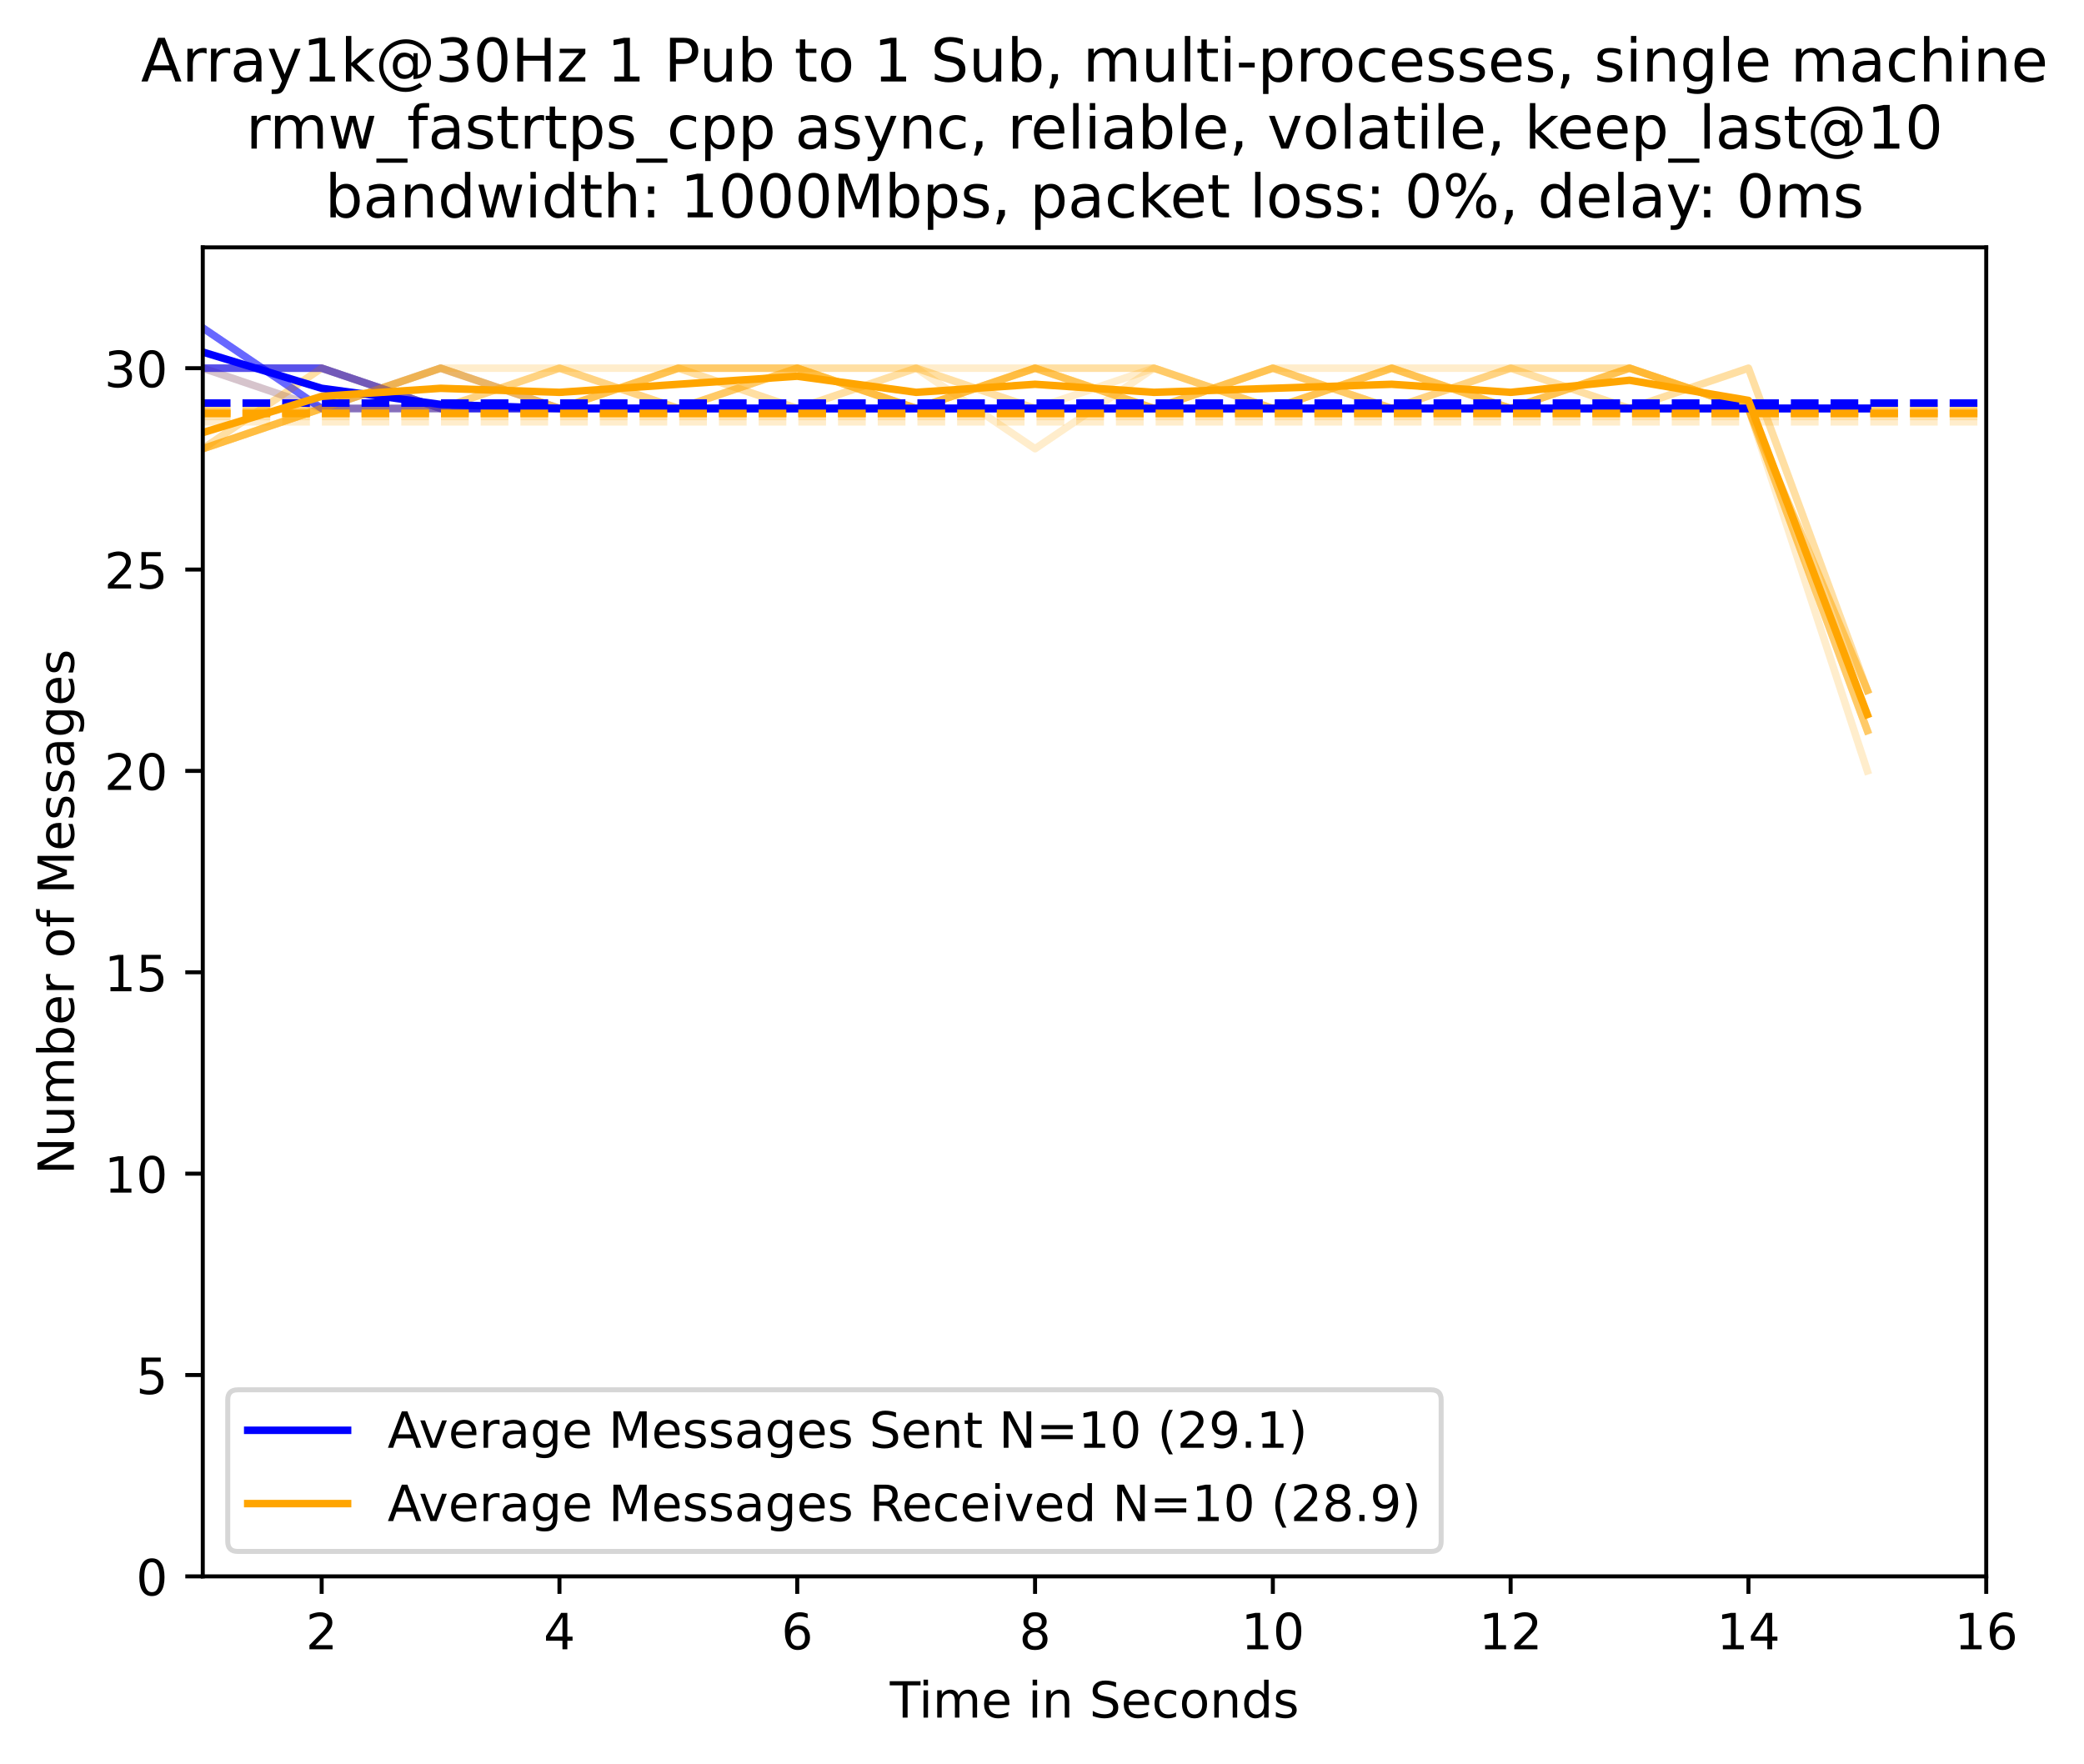 <?xml version="1.0" encoding="utf-8" standalone="no"?>
<!DOCTYPE svg PUBLIC "-//W3C//DTD SVG 1.1//EN"
  "http://www.w3.org/Graphics/SVG/1.1/DTD/svg11.dtd">
<!-- Created with matplotlib (https://matplotlib.org/) -->
<svg height="353.195pt" version="1.1" viewBox="0 0 417.3 353.195" width="417.3pt" xmlns="http://www.w3.org/2000/svg" xmlns:xlink="http://www.w3.org/1999/xlink">
 <defs>
  <style type="text/css">*{stroke-linecap:butt;stroke-linejoin:round;}</style>
 </defs>
 <g id="figure_1">
  <g id="patch_1">
   <path d="M 0 353.195 
L 417.3 353.195 
L 417.3 0 
L 0 0 
z
" style="fill:#ffffff;"/>
  </g>
  <g id="axes_1">
   <g id="patch_2">
    <path d="M 40.603 315.639 
L 397.723 315.639 
L 397.723 49.527 
L 40.603 49.527 
z
" style="fill:#ffffff;"/>
   </g>
   <g id="matplotlib.axis_1">
    <g id="xtick_1">
     <g id="line2d_1">
      <defs>
       <path d="M 0 0 
L 0 3.5 
" id="ma4097787bf" style="stroke:#000000;stroke-width:0.8;"/>
      </defs>
      <g>
       <use style="stroke:#000000;stroke-width:0.8;" x="64.411" xlink:href="#ma4097787bf" y="315.639"/>
      </g>
     </g>
     <g id="text_1">
      <!-- 2 -->
      <g transform="translate(61.23 330.237)scale(0.1 -0.1)">
       <defs>
        <path d="M 19.188 8.297 
L 53.609 8.297 
L 53.609 0 
L 7.328 0 
L 7.328 8.297 
Q 12.938 14.109 22.625 23.891 
Q 32.328 33.688 34.812 36.531 
Q 39.547 41.844 41.422 45.531 
Q 43.312 49.219 43.312 52.781 
Q 43.312 58.594 39.234 62.25 
Q 35.156 65.922 28.609 65.922 
Q 23.969 65.922 18.812 64.312 
Q 13.672 62.703 7.812 59.422 
L 7.812 69.391 
Q 13.766 71.781 18.938 73 
Q 24.125 74.219 28.422 74.219 
Q 39.75 74.219 46.484 68.547 
Q 53.219 62.891 53.219 53.422 
Q 53.219 48.922 51.531 44.891 
Q 49.859 40.875 45.406 35.406 
Q 44.188 33.984 37.641 27.219 
Q 31.109 20.453 19.188 8.297 
z
" id="DejaVuSans-50"/>
       </defs>
       <use xlink:href="#DejaVuSans-50"/>
      </g>
     </g>
    </g>
    <g id="xtick_2">
     <g id="line2d_2">
      <g>
       <use style="stroke:#000000;stroke-width:0.8;" x="112.027" xlink:href="#ma4097787bf" y="315.639"/>
      </g>
     </g>
     <g id="text_2">
      <!-- 4 -->
      <g transform="translate(108.846 330.237)scale(0.1 -0.1)">
       <defs>
        <path d="M 37.797 64.312 
L 12.891 25.391 
L 37.797 25.391 
z
M 35.203 72.906 
L 47.609 72.906 
L 47.609 25.391 
L 58.016 25.391 
L 58.016 17.188 
L 47.609 17.188 
L 47.609 0 
L 37.797 0 
L 37.797 17.188 
L 4.891 17.188 
L 4.891 26.703 
z
" id="DejaVuSans-52"/>
       </defs>
       <use xlink:href="#DejaVuSans-52"/>
      </g>
     </g>
    </g>
    <g id="xtick_3">
     <g id="line2d_3">
      <g>
       <use style="stroke:#000000;stroke-width:0.8;" x="159.643" xlink:href="#ma4097787bf" y="315.639"/>
      </g>
     </g>
     <g id="text_3">
      <!-- 6 -->
      <g transform="translate(156.462 330.237)scale(0.1 -0.1)">
       <defs>
        <path d="M 33.016 40.375 
Q 26.375 40.375 22.484 35.828 
Q 18.609 31.297 18.609 23.391 
Q 18.609 15.531 22.484 10.953 
Q 26.375 6.391 33.016 6.391 
Q 39.656 6.391 43.531 10.953 
Q 47.406 15.531 47.406 23.391 
Q 47.406 31.297 43.531 35.828 
Q 39.656 40.375 33.016 40.375 
z
M 52.594 71.297 
L 52.594 62.312 
Q 48.875 64.062 45.094 64.984 
Q 41.312 65.922 37.594 65.922 
Q 27.828 65.922 22.672 59.328 
Q 17.531 52.734 16.797 39.406 
Q 19.672 43.656 24.016 45.922 
Q 28.375 48.188 33.594 48.188 
Q 44.578 48.188 50.953 41.516 
Q 57.328 34.859 57.328 23.391 
Q 57.328 12.156 50.688 5.359 
Q 44.047 -1.422 33.016 -1.422 
Q 20.359 -1.422 13.672 8.266 
Q 6.984 17.969 6.984 36.375 
Q 6.984 53.656 15.188 63.938 
Q 23.391 74.219 37.203 74.219 
Q 40.922 74.219 44.703 73.484 
Q 48.484 72.75 52.594 71.297 
z
" id="DejaVuSans-54"/>
       </defs>
       <use xlink:href="#DejaVuSans-54"/>
      </g>
     </g>
    </g>
    <g id="xtick_4">
     <g id="line2d_4">
      <g>
       <use style="stroke:#000000;stroke-width:0.8;" x="207.259" xlink:href="#ma4097787bf" y="315.639"/>
      </g>
     </g>
     <g id="text_4">
      <!-- 8 -->
      <g transform="translate(204.078 330.237)scale(0.1 -0.1)">
       <defs>
        <path d="M 31.781 34.625 
Q 24.75 34.625 20.719 30.859 
Q 16.703 27.094 16.703 20.516 
Q 16.703 13.922 20.719 10.156 
Q 24.75 6.391 31.781 6.391 
Q 38.812 6.391 42.859 10.172 
Q 46.922 13.969 46.922 20.516 
Q 46.922 27.094 42.891 30.859 
Q 38.875 34.625 31.781 34.625 
z
M 21.922 38.812 
Q 15.578 40.375 12.031 44.719 
Q 8.5 49.078 8.5 55.328 
Q 8.5 64.062 14.719 69.141 
Q 20.953 74.219 31.781 74.219 
Q 42.672 74.219 48.875 69.141 
Q 55.078 64.062 55.078 55.328 
Q 55.078 49.078 51.531 44.719 
Q 48 40.375 41.703 38.812 
Q 48.828 37.156 52.797 32.312 
Q 56.781 27.484 56.781 20.516 
Q 56.781 9.906 50.312 4.234 
Q 43.844 -1.422 31.781 -1.422 
Q 19.734 -1.422 13.25 4.234 
Q 6.781 9.906 6.781 20.516 
Q 6.781 27.484 10.781 32.312 
Q 14.797 37.156 21.922 38.812 
z
M 18.312 54.391 
Q 18.312 48.734 21.844 45.562 
Q 25.391 42.391 31.781 42.391 
Q 38.141 42.391 41.719 45.562 
Q 45.312 48.734 45.312 54.391 
Q 45.312 60.062 41.719 63.234 
Q 38.141 66.406 31.781 66.406 
Q 25.391 66.406 21.844 63.234 
Q 18.312 60.062 18.312 54.391 
z
" id="DejaVuSans-56"/>
       </defs>
       <use xlink:href="#DejaVuSans-56"/>
      </g>
     </g>
    </g>
    <g id="xtick_5">
     <g id="line2d_5">
      <g>
       <use style="stroke:#000000;stroke-width:0.8;" x="254.875" xlink:href="#ma4097787bf" y="315.639"/>
      </g>
     </g>
     <g id="text_5">
      <!-- 10 -->
      <g transform="translate(248.513 330.237)scale(0.1 -0.1)">
       <defs>
        <path d="M 12.406 8.297 
L 28.516 8.297 
L 28.516 63.922 
L 10.984 60.406 
L 10.984 69.391 
L 28.422 72.906 
L 38.281 72.906 
L 38.281 8.297 
L 54.391 8.297 
L 54.391 0 
L 12.406 0 
z
" id="DejaVuSans-49"/>
        <path d="M 31.781 66.406 
Q 24.172 66.406 20.328 58.906 
Q 16.5 51.422 16.5 36.375 
Q 16.5 21.391 20.328 13.891 
Q 24.172 6.391 31.781 6.391 
Q 39.453 6.391 43.281 13.891 
Q 47.125 21.391 47.125 36.375 
Q 47.125 51.422 43.281 58.906 
Q 39.453 66.406 31.781 66.406 
z
M 31.781 74.219 
Q 44.047 74.219 50.516 64.516 
Q 56.984 54.828 56.984 36.375 
Q 56.984 17.969 50.516 8.266 
Q 44.047 -1.422 31.781 -1.422 
Q 19.531 -1.422 13.062 8.266 
Q 6.594 17.969 6.594 36.375 
Q 6.594 54.828 13.062 64.516 
Q 19.531 74.219 31.781 74.219 
z
" id="DejaVuSans-48"/>
       </defs>
       <use xlink:href="#DejaVuSans-49"/>
       <use x="63.623" xlink:href="#DejaVuSans-48"/>
      </g>
     </g>
    </g>
    <g id="xtick_6">
     <g id="line2d_6">
      <g>
       <use style="stroke:#000000;stroke-width:0.8;" x="302.491" xlink:href="#ma4097787bf" y="315.639"/>
      </g>
     </g>
     <g id="text_6">
      <!-- 12 -->
      <g transform="translate(296.129 330.237)scale(0.1 -0.1)">
       <use xlink:href="#DejaVuSans-49"/>
       <use x="63.623" xlink:href="#DejaVuSans-50"/>
      </g>
     </g>
    </g>
    <g id="xtick_7">
     <g id="line2d_7">
      <g>
       <use style="stroke:#000000;stroke-width:0.8;" x="350.107" xlink:href="#ma4097787bf" y="315.639"/>
      </g>
     </g>
     <g id="text_7">
      <!-- 14 -->
      <g transform="translate(343.745 330.237)scale(0.1 -0.1)">
       <use xlink:href="#DejaVuSans-49"/>
       <use x="63.623" xlink:href="#DejaVuSans-52"/>
      </g>
     </g>
    </g>
    <g id="xtick_8">
     <g id="line2d_8">
      <g>
       <use style="stroke:#000000;stroke-width:0.8;" x="397.723" xlink:href="#ma4097787bf" y="315.639"/>
      </g>
     </g>
     <g id="text_8">
      <!-- 16 -->
      <g transform="translate(391.361 330.237)scale(0.1 -0.1)">
       <use xlink:href="#DejaVuSans-49"/>
       <use x="63.623" xlink:href="#DejaVuSans-54"/>
      </g>
     </g>
    </g>
    <g id="text_9">
     <!-- Time in Seconds -->
     <g transform="translate(178.187 343.915)scale(0.1 -0.1)">
      <defs>
       <path d="M -0.297 72.906 
L 61.375 72.906 
L 61.375 64.594 
L 35.5 64.594 
L 35.5 0 
L 25.594 0 
L 25.594 64.594 
L -0.297 64.594 
z
" id="DejaVuSans-84"/>
       <path d="M 9.422 54.688 
L 18.406 54.688 
L 18.406 0 
L 9.422 0 
z
M 9.422 75.984 
L 18.406 75.984 
L 18.406 64.594 
L 9.422 64.594 
z
" id="DejaVuSans-105"/>
       <path d="M 52 44.188 
Q 55.375 50.25 60.062 53.125 
Q 64.75 56 71.094 56 
Q 79.641 56 84.281 50.016 
Q 88.922 44.047 88.922 33.016 
L 88.922 0 
L 79.891 0 
L 79.891 32.719 
Q 79.891 40.578 77.094 44.375 
Q 74.312 48.188 68.609 48.188 
Q 61.625 48.188 57.562 43.547 
Q 53.516 38.922 53.516 30.906 
L 53.516 0 
L 44.484 0 
L 44.484 32.719 
Q 44.484 40.625 41.703 44.406 
Q 38.922 48.188 33.109 48.188 
Q 26.219 48.188 22.156 43.531 
Q 18.109 38.875 18.109 30.906 
L 18.109 0 
L 9.078 0 
L 9.078 54.688 
L 18.109 54.688 
L 18.109 46.188 
Q 21.188 51.219 25.484 53.609 
Q 29.781 56 35.688 56 
Q 41.656 56 45.828 52.969 
Q 50 49.953 52 44.188 
z
" id="DejaVuSans-109"/>
       <path d="M 56.203 29.594 
L 56.203 25.203 
L 14.891 25.203 
Q 15.484 15.922 20.484 11.062 
Q 25.484 6.203 34.422 6.203 
Q 39.594 6.203 44.453 7.469 
Q 49.312 8.734 54.109 11.281 
L 54.109 2.781 
Q 49.266 0.734 44.188 -0.344 
Q 39.109 -1.422 33.891 -1.422 
Q 20.797 -1.422 13.156 6.188 
Q 5.516 13.812 5.516 26.812 
Q 5.516 40.234 12.766 48.109 
Q 20.016 56 32.328 56 
Q 43.359 56 49.781 48.891 
Q 56.203 41.797 56.203 29.594 
z
M 47.219 32.234 
Q 47.125 39.594 43.094 43.984 
Q 39.062 48.391 32.422 48.391 
Q 24.906 48.391 20.391 44.141 
Q 15.875 39.891 15.188 32.172 
z
" id="DejaVuSans-101"/>
       <path id="DejaVuSans-32"/>
       <path d="M 54.891 33.016 
L 54.891 0 
L 45.906 0 
L 45.906 32.719 
Q 45.906 40.484 42.875 44.328 
Q 39.844 48.188 33.797 48.188 
Q 26.516 48.188 22.312 43.547 
Q 18.109 38.922 18.109 30.906 
L 18.109 0 
L 9.078 0 
L 9.078 54.688 
L 18.109 54.688 
L 18.109 46.188 
Q 21.344 51.125 25.703 53.562 
Q 30.078 56 35.797 56 
Q 45.219 56 50.047 50.172 
Q 54.891 44.344 54.891 33.016 
z
" id="DejaVuSans-110"/>
       <path d="M 53.516 70.516 
L 53.516 60.891 
Q 47.906 63.578 42.922 64.891 
Q 37.938 66.219 33.297 66.219 
Q 25.25 66.219 20.875 63.094 
Q 16.5 59.969 16.5 54.203 
Q 16.5 49.359 19.406 46.891 
Q 22.312 44.438 30.422 42.922 
L 36.375 41.703 
Q 47.406 39.594 52.656 34.297 
Q 57.906 29 57.906 20.125 
Q 57.906 9.516 50.797 4.047 
Q 43.703 -1.422 29.984 -1.422 
Q 24.812 -1.422 18.969 -0.25 
Q 13.141 0.922 6.891 3.219 
L 6.891 13.375 
Q 12.891 10.016 18.656 8.297 
Q 24.422 6.594 29.984 6.594 
Q 38.422 6.594 43.016 9.906 
Q 47.609 13.234 47.609 19.391 
Q 47.609 24.75 44.312 27.781 
Q 41.016 30.812 33.5 32.328 
L 27.484 33.5 
Q 16.453 35.688 11.516 40.375 
Q 6.594 45.062 6.594 53.422 
Q 6.594 63.094 13.406 68.656 
Q 20.219 74.219 32.172 74.219 
Q 37.312 74.219 42.625 73.281 
Q 47.953 72.359 53.516 70.516 
z
" id="DejaVuSans-83"/>
       <path d="M 48.781 52.594 
L 48.781 44.188 
Q 44.969 46.297 41.141 47.344 
Q 37.312 48.391 33.406 48.391 
Q 24.656 48.391 19.812 42.844 
Q 14.984 37.312 14.984 27.297 
Q 14.984 17.281 19.812 11.734 
Q 24.656 6.203 33.406 6.203 
Q 37.312 6.203 41.141 7.25 
Q 44.969 8.297 48.781 10.406 
L 48.781 2.094 
Q 45.016 0.344 40.984 -0.531 
Q 36.969 -1.422 32.422 -1.422 
Q 20.062 -1.422 12.781 6.344 
Q 5.516 14.109 5.516 27.297 
Q 5.516 40.672 12.859 48.328 
Q 20.219 56 33.016 56 
Q 37.156 56 41.109 55.141 
Q 45.062 54.297 48.781 52.594 
z
" id="DejaVuSans-99"/>
       <path d="M 30.609 48.391 
Q 23.391 48.391 19.188 42.75 
Q 14.984 37.109 14.984 27.297 
Q 14.984 17.484 19.156 11.844 
Q 23.344 6.203 30.609 6.203 
Q 37.797 6.203 41.984 11.859 
Q 46.188 17.531 46.188 27.297 
Q 46.188 37.016 41.984 42.703 
Q 37.797 48.391 30.609 48.391 
z
M 30.609 56 
Q 42.328 56 49.016 48.375 
Q 55.719 40.766 55.719 27.297 
Q 55.719 13.875 49.016 6.219 
Q 42.328 -1.422 30.609 -1.422 
Q 18.844 -1.422 12.172 6.219 
Q 5.516 13.875 5.516 27.297 
Q 5.516 40.766 12.172 48.375 
Q 18.844 56 30.609 56 
z
" id="DejaVuSans-111"/>
       <path d="M 45.406 46.391 
L 45.406 75.984 
L 54.391 75.984 
L 54.391 0 
L 45.406 0 
L 45.406 8.203 
Q 42.578 3.328 38.25 0.953 
Q 33.938 -1.422 27.875 -1.422 
Q 17.969 -1.422 11.734 6.484 
Q 5.516 14.406 5.516 27.297 
Q 5.516 40.188 11.734 48.094 
Q 17.969 56 27.875 56 
Q 33.938 56 38.25 53.625 
Q 42.578 51.266 45.406 46.391 
z
M 14.797 27.297 
Q 14.797 17.391 18.875 11.75 
Q 22.953 6.109 30.078 6.109 
Q 37.203 6.109 41.297 11.75 
Q 45.406 17.391 45.406 27.297 
Q 45.406 37.203 41.297 42.844 
Q 37.203 48.484 30.078 48.484 
Q 22.953 48.484 18.875 42.844 
Q 14.797 37.203 14.797 27.297 
z
" id="DejaVuSans-100"/>
       <path d="M 44.281 53.078 
L 44.281 44.578 
Q 40.484 46.531 36.375 47.5 
Q 32.281 48.484 27.875 48.484 
Q 21.188 48.484 17.844 46.438 
Q 14.5 44.391 14.5 40.281 
Q 14.5 37.156 16.891 35.375 
Q 19.281 33.594 26.516 31.984 
L 29.594 31.297 
Q 39.156 29.25 43.188 25.516 
Q 47.219 21.781 47.219 15.094 
Q 47.219 7.469 41.188 3.016 
Q 35.156 -1.422 24.609 -1.422 
Q 20.219 -1.422 15.453 -0.562 
Q 10.688 0.297 5.422 2 
L 5.422 11.281 
Q 10.406 8.688 15.234 7.391 
Q 20.062 6.109 24.812 6.109 
Q 31.156 6.109 34.562 8.281 
Q 37.984 10.453 37.984 14.406 
Q 37.984 18.062 35.516 20.016 
Q 33.062 21.969 24.703 23.781 
L 21.578 24.516 
Q 13.234 26.266 9.516 29.906 
Q 5.812 33.547 5.812 39.891 
Q 5.812 47.609 11.281 51.797 
Q 16.75 56 26.812 56 
Q 31.781 56 36.172 55.266 
Q 40.578 54.547 44.281 53.078 
z
" id="DejaVuSans-115"/>
      </defs>
      <use xlink:href="#DejaVuSans-84"/>
      <use x="57.959" xlink:href="#DejaVuSans-105"/>
      <use x="85.742" xlink:href="#DejaVuSans-109"/>
      <use x="183.154" xlink:href="#DejaVuSans-101"/>
      <use x="244.678" xlink:href="#DejaVuSans-32"/>
      <use x="276.465" xlink:href="#DejaVuSans-105"/>
      <use x="304.248" xlink:href="#DejaVuSans-110"/>
      <use x="367.627" xlink:href="#DejaVuSans-32"/>
      <use x="399.414" xlink:href="#DejaVuSans-83"/>
      <use x="462.891" xlink:href="#DejaVuSans-101"/>
      <use x="524.414" xlink:href="#DejaVuSans-99"/>
      <use x="579.395" xlink:href="#DejaVuSans-111"/>
      <use x="640.576" xlink:href="#DejaVuSans-110"/>
      <use x="703.955" xlink:href="#DejaVuSans-100"/>
      <use x="767.432" xlink:href="#DejaVuSans-115"/>
     </g>
    </g>
   </g>
   <g id="matplotlib.axis_2">
    <g id="ytick_1">
     <g id="line2d_9">
      <defs>
       <path d="M 0 0 
L -3.5 0 
" id="mfc7bdeea20" style="stroke:#000000;stroke-width:0.8;"/>
      </defs>
      <g>
       <use style="stroke:#000000;stroke-width:0.8;" x="40.603" xlink:href="#mfc7bdeea20" y="315.639"/>
      </g>
     </g>
     <g id="text_10">
      <!-- 0 -->
      <g transform="translate(27.241 319.438)scale(0.1 -0.1)">
       <use xlink:href="#DejaVuSans-48"/>
      </g>
     </g>
    </g>
    <g id="ytick_2">
     <g id="line2d_10">
      <g>
       <use style="stroke:#000000;stroke-width:0.8;" x="40.603" xlink:href="#mfc7bdeea20" y="275.319"/>
      </g>
     </g>
     <g id="text_11">
      <!-- 5 -->
      <g transform="translate(27.241 279.118)scale(0.1 -0.1)">
       <defs>
        <path d="M 10.797 72.906 
L 49.516 72.906 
L 49.516 64.594 
L 19.828 64.594 
L 19.828 46.734 
Q 21.969 47.469 24.109 47.828 
Q 26.266 48.188 28.422 48.188 
Q 40.625 48.188 47.75 41.5 
Q 54.891 34.812 54.891 23.391 
Q 54.891 11.625 47.562 5.094 
Q 40.234 -1.422 26.906 -1.422 
Q 22.312 -1.422 17.547 -0.641 
Q 12.797 0.141 7.719 1.703 
L 7.719 11.625 
Q 12.109 9.234 16.797 8.062 
Q 21.484 6.891 26.703 6.891 
Q 35.156 6.891 40.078 11.328 
Q 45.016 15.766 45.016 23.391 
Q 45.016 31 40.078 35.438 
Q 35.156 39.891 26.703 39.891 
Q 22.75 39.891 18.812 39.016 
Q 14.891 38.141 10.797 36.281 
z
" id="DejaVuSans-53"/>
       </defs>
       <use xlink:href="#DejaVuSans-53"/>
      </g>
     </g>
    </g>
    <g id="ytick_3">
     <g id="line2d_11">
      <g>
       <use style="stroke:#000000;stroke-width:0.8;" x="40.603" xlink:href="#mfc7bdeea20" y="234.999"/>
      </g>
     </g>
     <g id="text_12">
      <!-- 10 -->
      <g transform="translate(20.878 238.798)scale(0.1 -0.1)">
       <use xlink:href="#DejaVuSans-49"/>
       <use x="63.623" xlink:href="#DejaVuSans-48"/>
      </g>
     </g>
    </g>
    <g id="ytick_4">
     <g id="line2d_12">
      <g>
       <use style="stroke:#000000;stroke-width:0.8;" x="40.603" xlink:href="#mfc7bdeea20" y="194.679"/>
      </g>
     </g>
     <g id="text_13">
      <!-- 15 -->
      <g transform="translate(20.878 198.478)scale(0.1 -0.1)">
       <use xlink:href="#DejaVuSans-49"/>
       <use x="63.623" xlink:href="#DejaVuSans-53"/>
      </g>
     </g>
    </g>
    <g id="ytick_5">
     <g id="line2d_13">
      <g>
       <use style="stroke:#000000;stroke-width:0.8;" x="40.603" xlink:href="#mfc7bdeea20" y="154.359"/>
      </g>
     </g>
     <g id="text_14">
      <!-- 20 -->
      <g transform="translate(20.878 158.158)scale(0.1 -0.1)">
       <use xlink:href="#DejaVuSans-50"/>
       <use x="63.623" xlink:href="#DejaVuSans-48"/>
      </g>
     </g>
    </g>
    <g id="ytick_6">
     <g id="line2d_14">
      <g>
       <use style="stroke:#000000;stroke-width:0.8;" x="40.603" xlink:href="#mfc7bdeea20" y="114.039"/>
      </g>
     </g>
     <g id="text_15">
      <!-- 25 -->
      <g transform="translate(20.878 117.838)scale(0.1 -0.1)">
       <use xlink:href="#DejaVuSans-50"/>
       <use x="63.623" xlink:href="#DejaVuSans-53"/>
      </g>
     </g>
    </g>
    <g id="ytick_7">
     <g id="line2d_15">
      <g>
       <use style="stroke:#000000;stroke-width:0.8;" x="40.603" xlink:href="#mfc7bdeea20" y="73.719"/>
      </g>
     </g>
     <g id="text_16">
      <!-- 30 -->
      <g transform="translate(20.878 77.518)scale(0.1 -0.1)">
       <defs>
        <path d="M 40.578 39.312 
Q 47.656 37.797 51.625 33 
Q 55.609 28.219 55.609 21.188 
Q 55.609 10.406 48.188 4.484 
Q 40.766 -1.422 27.094 -1.422 
Q 22.516 -1.422 17.656 -0.516 
Q 12.797 0.391 7.625 2.203 
L 7.625 11.719 
Q 11.719 9.328 16.594 8.109 
Q 21.484 6.891 26.812 6.891 
Q 36.078 6.891 40.938 10.547 
Q 45.797 14.203 45.797 21.188 
Q 45.797 27.641 41.281 31.266 
Q 36.766 34.906 28.719 34.906 
L 20.219 34.906 
L 20.219 43.016 
L 29.109 43.016 
Q 36.375 43.016 40.234 45.922 
Q 44.094 48.828 44.094 54.297 
Q 44.094 59.906 40.109 62.906 
Q 36.141 65.922 28.719 65.922 
Q 24.656 65.922 20.016 65.031 
Q 15.375 64.156 9.812 62.312 
L 9.812 71.094 
Q 15.438 72.656 20.344 73.438 
Q 25.25 74.219 29.594 74.219 
Q 40.828 74.219 47.359 69.109 
Q 53.906 64.016 53.906 55.328 
Q 53.906 49.266 50.438 45.094 
Q 46.969 40.922 40.578 39.312 
z
" id="DejaVuSans-51"/>
       </defs>
       <use xlink:href="#DejaVuSans-51"/>
       <use x="63.623" xlink:href="#DejaVuSans-48"/>
      </g>
     </g>
    </g>
    <g id="text_17">
     <!-- Number of Messages -->
     <g transform="translate(14.798 235.186)rotate(-90)scale(0.1 -0.1)">
      <defs>
       <path d="M 9.812 72.906 
L 23.094 72.906 
L 55.422 11.922 
L 55.422 72.906 
L 64.984 72.906 
L 64.984 0 
L 51.703 0 
L 19.391 60.984 
L 19.391 0 
L 9.812 0 
z
" id="DejaVuSans-78"/>
       <path d="M 8.5 21.578 
L 8.5 54.688 
L 17.484 54.688 
L 17.484 21.922 
Q 17.484 14.156 20.5 10.266 
Q 23.531 6.391 29.594 6.391 
Q 36.859 6.391 41.078 11.031 
Q 45.312 15.672 45.312 23.688 
L 45.312 54.688 
L 54.297 54.688 
L 54.297 0 
L 45.312 0 
L 45.312 8.406 
Q 42.047 3.422 37.719 1 
Q 33.406 -1.422 27.688 -1.422 
Q 18.266 -1.422 13.375 4.438 
Q 8.5 10.297 8.5 21.578 
z
M 31.109 56 
z
" id="DejaVuSans-117"/>
       <path d="M 48.688 27.297 
Q 48.688 37.203 44.609 42.844 
Q 40.531 48.484 33.406 48.484 
Q 26.266 48.484 22.188 42.844 
Q 18.109 37.203 18.109 27.297 
Q 18.109 17.391 22.188 11.75 
Q 26.266 6.109 33.406 6.109 
Q 40.531 6.109 44.609 11.75 
Q 48.688 17.391 48.688 27.297 
z
M 18.109 46.391 
Q 20.953 51.266 25.266 53.625 
Q 29.594 56 35.594 56 
Q 45.562 56 51.781 48.094 
Q 58.016 40.188 58.016 27.297 
Q 58.016 14.406 51.781 6.484 
Q 45.562 -1.422 35.594 -1.422 
Q 29.594 -1.422 25.266 0.953 
Q 20.953 3.328 18.109 8.203 
L 18.109 0 
L 9.078 0 
L 9.078 75.984 
L 18.109 75.984 
z
" id="DejaVuSans-98"/>
       <path d="M 41.109 46.297 
Q 39.594 47.172 37.812 47.578 
Q 36.031 48 33.891 48 
Q 26.266 48 22.188 43.047 
Q 18.109 38.094 18.109 28.812 
L 18.109 0 
L 9.078 0 
L 9.078 54.688 
L 18.109 54.688 
L 18.109 46.188 
Q 20.953 51.172 25.484 53.578 
Q 30.031 56 36.531 56 
Q 37.453 56 38.578 55.875 
Q 39.703 55.766 41.062 55.516 
z
" id="DejaVuSans-114"/>
       <path d="M 37.109 75.984 
L 37.109 68.5 
L 28.516 68.5 
Q 23.688 68.5 21.797 66.547 
Q 19.922 64.594 19.922 59.516 
L 19.922 54.688 
L 34.719 54.688 
L 34.719 47.703 
L 19.922 47.703 
L 19.922 0 
L 10.891 0 
L 10.891 47.703 
L 2.297 47.703 
L 2.297 54.688 
L 10.891 54.688 
L 10.891 58.5 
Q 10.891 67.625 15.141 71.797 
Q 19.391 75.984 28.609 75.984 
z
" id="DejaVuSans-102"/>
       <path d="M 9.812 72.906 
L 24.516 72.906 
L 43.109 23.297 
L 61.812 72.906 
L 76.516 72.906 
L 76.516 0 
L 66.891 0 
L 66.891 64.016 
L 48.094 14.016 
L 38.188 14.016 
L 19.391 64.016 
L 19.391 0 
L 9.812 0 
z
" id="DejaVuSans-77"/>
       <path d="M 34.281 27.484 
Q 23.391 27.484 19.188 25 
Q 14.984 22.516 14.984 16.5 
Q 14.984 11.719 18.141 8.906 
Q 21.297 6.109 26.703 6.109 
Q 34.188 6.109 38.703 11.406 
Q 43.219 16.703 43.219 25.484 
L 43.219 27.484 
z
M 52.203 31.203 
L 52.203 0 
L 43.219 0 
L 43.219 8.297 
Q 40.141 3.328 35.547 0.953 
Q 30.953 -1.422 24.312 -1.422 
Q 15.922 -1.422 10.953 3.297 
Q 6 8.016 6 15.922 
Q 6 25.141 12.172 29.828 
Q 18.359 34.516 30.609 34.516 
L 43.219 34.516 
L 43.219 35.406 
Q 43.219 41.609 39.141 45 
Q 35.062 48.391 27.688 48.391 
Q 23 48.391 18.547 47.266 
Q 14.109 46.141 10.016 43.891 
L 10.016 52.203 
Q 14.938 54.109 19.578 55.047 
Q 24.219 56 28.609 56 
Q 40.484 56 46.344 49.844 
Q 52.203 43.703 52.203 31.203 
z
" id="DejaVuSans-97"/>
       <path d="M 45.406 27.984 
Q 45.406 37.75 41.375 43.109 
Q 37.359 48.484 30.078 48.484 
Q 22.859 48.484 18.828 43.109 
Q 14.797 37.75 14.797 27.984 
Q 14.797 18.266 18.828 12.891 
Q 22.859 7.516 30.078 7.516 
Q 37.359 7.516 41.375 12.891 
Q 45.406 18.266 45.406 27.984 
z
M 54.391 6.781 
Q 54.391 -7.172 48.188 -13.984 
Q 42 -20.797 29.203 -20.797 
Q 24.469 -20.797 20.266 -20.094 
Q 16.062 -19.391 12.109 -17.922 
L 12.109 -9.188 
Q 16.062 -11.328 19.922 -12.344 
Q 23.781 -13.375 27.781 -13.375 
Q 36.625 -13.375 41.016 -8.766 
Q 45.406 -4.156 45.406 5.172 
L 45.406 9.625 
Q 42.625 4.781 38.281 2.391 
Q 33.938 0 27.875 0 
Q 17.828 0 11.672 7.656 
Q 5.516 15.328 5.516 27.984 
Q 5.516 40.672 11.672 48.328 
Q 17.828 56 27.875 56 
Q 33.938 56 38.281 53.609 
Q 42.625 51.219 45.406 46.391 
L 45.406 54.688 
L 54.391 54.688 
z
" id="DejaVuSans-103"/>
      </defs>
      <use xlink:href="#DejaVuSans-78"/>
      <use x="74.805" xlink:href="#DejaVuSans-117"/>
      <use x="138.184" xlink:href="#DejaVuSans-109"/>
      <use x="235.596" xlink:href="#DejaVuSans-98"/>
      <use x="299.072" xlink:href="#DejaVuSans-101"/>
      <use x="360.596" xlink:href="#DejaVuSans-114"/>
      <use x="401.709" xlink:href="#DejaVuSans-32"/>
      <use x="433.496" xlink:href="#DejaVuSans-111"/>
      <use x="494.678" xlink:href="#DejaVuSans-102"/>
      <use x="529.883" xlink:href="#DejaVuSans-32"/>
      <use x="561.67" xlink:href="#DejaVuSans-77"/>
      <use x="647.949" xlink:href="#DejaVuSans-101"/>
      <use x="709.473" xlink:href="#DejaVuSans-115"/>
      <use x="761.572" xlink:href="#DejaVuSans-115"/>
      <use x="813.672" xlink:href="#DejaVuSans-97"/>
      <use x="874.951" xlink:href="#DejaVuSans-103"/>
      <use x="938.428" xlink:href="#DejaVuSans-101"/>
      <use x="999.951" xlink:href="#DejaVuSans-115"/>
     </g>
    </g>
   </g>
   <g id="line2d_16">
    <path clip-path="url(#p36ade643be)" d="M 40.603 73.719 
L 64.411 73.719 
L 88.219 81.783 
L 112.027 81.783 
L 135.835 81.783 
L 159.643 81.783 
L 183.451 81.783 
L 207.259 81.783 
L 231.067 81.783 
L 254.875 81.783 
L 278.683 81.783 
L 302.491 81.783 
L 326.299 81.783 
L 350.107 81.783 
L 373.915 81.783 
" style="fill:none;stroke:#0000ff;stroke-linecap:square;stroke-opacity:0.2;stroke-width:1.5;"/>
   </g>
   <g id="line2d_17">
    <path clip-path="url(#p36ade643be)" d="M 40.603 89.847 
L 64.411 73.719 
L 88.219 81.783 
L 112.027 81.783 
L 135.835 73.719 
L 159.643 73.719 
L 183.451 73.719 
L 207.259 81.783 
L 231.067 73.719 
L 254.875 81.783 
L 278.683 73.719 
L 302.491 81.783 
L 326.299 73.719 
L 350.107 81.783 
L 373.915 146.295 
" style="fill:none;stroke:#ffa500;stroke-linecap:square;stroke-opacity:0.2;stroke-width:1.5;"/>
   </g>
   <g id="line2d_18">
    <path clip-path="url(#p36ade643be)" d="M 40.603 82.858 
L 397.723 82.858 
" style="fill:none;stroke:#ffa500;stroke-dasharray:5.55,2.4;stroke-dashoffset:0;stroke-opacity:0.2;stroke-width:1.5;"/>
   </g>
   <g id="line2d_19">
    <path clip-path="url(#p36ade643be)" d="M 40.603 73.719 
L 64.411 81.783 
L 88.219 73.719 
L 112.027 81.783 
L 135.835 81.783 
L 159.643 81.783 
L 183.451 81.783 
L 207.259 81.783 
L 231.067 81.783 
L 254.875 81.783 
L 278.683 81.783 
L 302.491 81.783 
L 326.299 81.783 
L 350.107 81.783 
L 373.915 81.783 
" style="fill:none;stroke:#0000ff;stroke-linecap:square;stroke-opacity:0.2;stroke-width:1.5;"/>
   </g>
   <g id="line2d_20">
    <path clip-path="url(#p36ade643be)" d="M 40.603 73.719 
L 64.411 81.783 
L 88.219 81.783 
L 112.027 73.719 
L 135.835 73.719 
L 159.643 73.719 
L 183.451 81.783 
L 207.259 73.719 
L 231.067 73.719 
L 254.875 81.783 
L 278.683 73.719 
L 302.491 81.783 
L 326.299 73.719 
L 350.107 81.783 
L 373.915 146.295 
" style="fill:none;stroke:#ffa500;stroke-linecap:square;stroke-opacity:0.2;stroke-width:1.5;"/>
   </g>
   <g id="line2d_21">
    <path clip-path="url(#p36ade643be)" d="M 40.603 81.783 
L 397.723 81.783 
" style="fill:none;stroke:#ffa500;stroke-dasharray:5.55,2.4;stroke-dashoffset:0;stroke-opacity:0.2;stroke-width:1.5;"/>
   </g>
   <g id="line2d_22">
    <path clip-path="url(#p36ade643be)" d="M 40.603 65.655 
L 64.411 81.783 
L 88.219 81.783 
L 112.027 81.783 
L 135.835 81.783 
L 159.643 81.783 
L 183.451 81.783 
L 207.259 81.783 
L 231.067 81.783 
L 254.875 81.783 
L 278.683 81.783 
L 302.491 81.783 
L 326.299 81.783 
L 350.107 81.783 
L 373.915 81.783 
" style="fill:none;stroke:#0000ff;stroke-linecap:square;stroke-opacity:0.2;stroke-width:1.5;"/>
   </g>
   <g id="line2d_23">
    <path clip-path="url(#p36ade643be)" d="M 40.603 73.719 
L 64.411 73.719 
L 88.219 81.783 
L 112.027 81.783 
L 135.835 73.719 
L 159.643 81.783 
L 183.451 73.719 
L 207.259 81.783 
L 231.067 81.783 
L 254.875 73.719 
L 278.683 81.783 
L 302.491 73.719 
L 326.299 73.719 
L 350.107 81.783 
L 373.915 138.231 
" style="fill:none;stroke:#ffa500;stroke-linecap:square;stroke-opacity:0.2;stroke-width:1.5;"/>
   </g>
   <g id="line2d_24">
    <path clip-path="url(#p36ade643be)" d="M 40.603 81.783 
L 397.723 81.783 
" style="fill:none;stroke:#ffa500;stroke-dasharray:5.55,2.4;stroke-dashoffset:0;stroke-opacity:0.2;stroke-width:1.5;"/>
   </g>
   <g id="line2d_25">
    <path clip-path="url(#p36ade643be)" d="M 40.603 73.719 
L 64.411 73.719 
L 88.219 81.783 
L 112.027 81.783 
L 135.835 81.783 
L 159.643 81.783 
L 183.451 81.783 
L 207.259 81.783 
L 231.067 81.783 
L 254.875 81.783 
L 278.683 81.783 
L 302.491 81.783 
L 326.299 81.783 
L 350.107 81.783 
L 373.915 81.783 
" style="fill:none;stroke:#0000ff;stroke-linecap:square;stroke-opacity:0.2;stroke-width:1.5;"/>
   </g>
   <g id="line2d_26">
    <path clip-path="url(#p36ade643be)" d="M 40.603 89.847 
L 64.411 81.783 
L 88.219 73.719 
L 112.027 81.783 
L 135.835 81.783 
L 159.643 73.719 
L 183.451 73.719 
L 207.259 89.847 
L 231.067 73.719 
L 254.875 81.783 
L 278.683 73.719 
L 302.491 81.783 
L 326.299 73.719 
L 350.107 81.783 
L 373.915 154.359 
" style="fill:none;stroke:#ffa500;stroke-linecap:square;stroke-opacity:0.2;stroke-width:1.5;"/>
   </g>
   <g id="line2d_27">
    <path clip-path="url(#p36ade643be)" d="M 40.603 84.471 
L 397.723 84.471 
" style="fill:none;stroke:#ffa500;stroke-dasharray:5.55,2.4;stroke-dashoffset:0;stroke-opacity:0.2;stroke-width:1.5;"/>
   </g>
   <g id="line2d_28">
    <path clip-path="url(#p36ade643be)" d="M 40.603 65.655 
L 64.411 81.783 
L 88.219 81.783 
L 112.027 81.783 
L 135.835 81.783 
L 159.643 81.783 
L 183.451 81.783 
L 207.259 81.783 
L 231.067 81.783 
L 254.875 81.783 
L 278.683 81.783 
L 302.491 81.783 
L 326.299 81.783 
L 350.107 81.783 
L 373.915 81.783 
" style="fill:none;stroke:#0000ff;stroke-linecap:square;stroke-opacity:0.2;stroke-width:1.5;"/>
   </g>
   <g id="line2d_29">
    <path clip-path="url(#p36ade643be)" d="M 40.603 89.847 
L 64.411 81.783 
L 88.219 73.719 
L 112.027 81.783 
L 135.835 73.719 
L 159.643 73.719 
L 183.451 81.783 
L 207.259 73.719 
L 231.067 81.783 
L 254.875 73.719 
L 278.683 81.783 
L 302.491 73.719 
L 326.299 73.719 
L 350.107 81.783 
L 373.915 146.295 
" style="fill:none;stroke:#ffa500;stroke-linecap:square;stroke-opacity:0.2;stroke-width:1.5;"/>
   </g>
   <g id="line2d_30">
    <path clip-path="url(#p36ade643be)" d="M 40.603 82.858 
L 397.723 82.858 
" style="fill:none;stroke:#ffa500;stroke-dasharray:5.55,2.4;stroke-dashoffset:0;stroke-opacity:0.2;stroke-width:1.5;"/>
   </g>
   <g id="line2d_31">
    <path clip-path="url(#p36ade643be)" d="M 40.603 73.719 
L 64.411 73.719 
L 88.219 81.783 
L 112.027 81.783 
L 135.835 81.783 
L 159.643 81.783 
L 183.451 81.783 
L 207.259 81.783 
L 231.067 81.783 
L 254.875 81.783 
L 278.683 81.783 
L 302.491 81.783 
L 326.299 81.783 
L 350.107 81.783 
L 373.915 81.783 
" style="fill:none;stroke:#0000ff;stroke-linecap:square;stroke-opacity:0.2;stroke-width:1.5;"/>
   </g>
   <g id="line2d_32">
    <path clip-path="url(#p36ade643be)" d="M 40.603 89.847 
L 64.411 81.783 
L 88.219 73.719 
L 112.027 81.783 
L 135.835 73.719 
L 159.643 73.719 
L 183.451 81.783 
L 207.259 73.719 
L 231.067 81.783 
L 254.875 73.719 
L 278.683 81.783 
L 302.491 73.719 
L 326.299 81.783 
L 350.107 73.719 
L 373.915 138.231 
" style="fill:none;stroke:#ffa500;stroke-linecap:square;stroke-opacity:0.2;stroke-width:1.5;"/>
   </g>
   <g id="line2d_33">
    <path clip-path="url(#p36ade643be)" d="M 40.603 82.32 
L 397.723 82.32 
" style="fill:none;stroke:#ffa500;stroke-dasharray:5.55,2.4;stroke-dashoffset:0;stroke-opacity:0.2;stroke-width:1.5;"/>
   </g>
   <g id="line2d_34">
    <path clip-path="url(#p36ade643be)" d="M 40.603 65.655 
L 64.411 81.783 
L 88.219 81.783 
L 112.027 81.783 
L 135.835 81.783 
L 159.643 81.783 
L 183.451 81.783 
L 207.259 81.783 
L 231.067 81.783 
L 254.875 81.783 
L 278.683 81.783 
L 302.491 81.783 
L 326.299 81.783 
L 350.107 81.783 
L 373.915 81.783 
" style="fill:none;stroke:#0000ff;stroke-linecap:square;stroke-opacity:0.2;stroke-width:1.5;"/>
   </g>
   <g id="line2d_35">
    <path clip-path="url(#p36ade643be)" d="M 40.603 89.847 
L 64.411 81.783 
L 88.219 73.719 
L 112.027 81.783 
L 135.835 73.719 
L 159.643 81.783 
L 183.451 73.719 
L 207.259 73.719 
L 231.067 81.783 
L 254.875 81.783 
L 278.683 73.719 
L 302.491 81.783 
L 326.299 73.719 
L 350.107 81.783 
L 373.915 138.231 
" style="fill:none;stroke:#ffa500;stroke-linecap:square;stroke-opacity:0.2;stroke-width:1.5;"/>
   </g>
   <g id="line2d_36">
    <path clip-path="url(#p36ade643be)" d="M 40.603 82.858 
L 397.723 82.858 
" style="fill:none;stroke:#ffa500;stroke-dasharray:5.55,2.4;stroke-dashoffset:0;stroke-opacity:0.2;stroke-width:1.5;"/>
   </g>
   <g id="line2d_37">
    <path clip-path="url(#p36ade643be)" d="M 40.603 73.719 
L 64.411 73.719 
L 88.219 81.783 
L 112.027 81.783 
L 135.835 81.783 
L 159.643 81.783 
L 183.451 81.783 
L 207.259 81.783 
L 231.067 81.783 
L 254.875 81.783 
L 278.683 81.783 
L 302.491 81.783 
L 326.299 81.783 
L 350.107 81.783 
L 373.915 81.783 
" style="fill:none;stroke:#0000ff;stroke-linecap:square;stroke-opacity:0.2;stroke-width:1.5;"/>
   </g>
   <g id="line2d_38">
    <path clip-path="url(#p36ade643be)" d="M 40.603 89.847 
L 64.411 73.719 
L 88.219 81.783 
L 112.027 73.719 
L 135.835 81.783 
L 159.643 73.719 
L 183.451 81.783 
L 207.259 73.719 
L 231.067 73.719 
L 254.875 81.783 
L 278.683 73.719 
L 302.491 81.783 
L 326.299 73.719 
L 350.107 81.783 
L 373.915 138.231 
" style="fill:none;stroke:#ffa500;stroke-linecap:square;stroke-opacity:0.2;stroke-width:1.5;"/>
   </g>
   <g id="line2d_39">
    <path clip-path="url(#p36ade643be)" d="M 40.603 82.32 
L 397.723 82.32 
" style="fill:none;stroke:#ffa500;stroke-dasharray:5.55,2.4;stroke-dashoffset:0;stroke-opacity:0.2;stroke-width:1.5;"/>
   </g>
   <g id="line2d_40">
    <path clip-path="url(#p36ade643be)" d="M 40.603 65.655 
L 64.411 81.783 
L 88.219 81.783 
L 112.027 81.783 
L 135.835 81.783 
L 159.643 81.783 
L 183.451 81.783 
L 207.259 81.783 
L 231.067 81.783 
L 254.875 81.783 
L 278.683 81.783 
L 302.491 81.783 
L 326.299 81.783 
L 350.107 81.783 
L 373.915 81.783 
" style="fill:none;stroke:#0000ff;stroke-linecap:square;stroke-opacity:0.2;stroke-width:1.5;"/>
   </g>
   <g id="line2d_41">
    <path clip-path="url(#p36ade643be)" d="M 40.603 89.847 
L 64.411 81.783 
L 88.219 81.783 
L 112.027 73.719 
L 135.835 81.783 
L 159.643 73.719 
L 183.451 81.783 
L 207.259 73.719 
L 231.067 81.783 
L 254.875 73.719 
L 278.683 81.783 
L 302.491 81.783 
L 326.299 81.783 
L 350.107 73.719 
L 373.915 138.231 
" style="fill:none;stroke:#ffa500;stroke-linecap:square;stroke-opacity:0.2;stroke-width:1.5;"/>
   </g>
   <g id="line2d_42">
    <path clip-path="url(#p36ade643be)" d="M 40.603 83.395 
L 397.723 83.395 
" style="fill:none;stroke:#ffa500;stroke-dasharray:5.55,2.4;stroke-dashoffset:0;stroke-opacity:0.2;stroke-width:1.5;"/>
   </g>
   <g id="line2d_43">
    <path clip-path="url(#p36ade643be)" d="M 40.603 73.719 
L 64.411 73.719 
L 88.219 81.783 
L 112.027 81.783 
L 135.835 81.783 
L 159.643 81.783 
L 183.451 81.783 
L 207.259 81.783 
L 231.067 81.783 
L 254.875 81.783 
L 278.683 81.783 
L 302.491 81.783 
L 326.299 81.783 
L 350.107 81.783 
L 373.915 81.783 
" style="fill:none;stroke:#0000ff;stroke-linecap:square;stroke-opacity:0.2;stroke-width:1.5;"/>
   </g>
   <g id="line2d_44">
    <path clip-path="url(#p36ade643be)" d="M 40.603 89.847 
L 64.411 81.783 
L 88.219 73.719 
L 112.027 73.719 
L 135.835 81.783 
L 159.643 73.719 
L 183.451 81.783 
L 207.259 73.719 
L 231.067 81.783 
L 254.875 73.719 
L 278.683 73.719 
L 302.491 73.719 
L 326.299 81.783 
L 350.107 81.783 
L 373.915 146.295 
" style="fill:none;stroke:#ffa500;stroke-linecap:square;stroke-opacity:0.2;stroke-width:1.5;"/>
   </g>
   <g id="line2d_45">
    <path clip-path="url(#p36ade643be)" d="M 40.603 82.858 
L 397.723 82.858 
" style="fill:none;stroke:#ffa500;stroke-dasharray:5.55,2.4;stroke-dashoffset:0;stroke-opacity:0.2;stroke-width:1.5;"/>
   </g>
   <g id="line2d_46">
    <path clip-path="url(#p36ade643be)" d="M 40.603 70.493 
L 64.411 77.751 
L 88.219 80.976 
L 112.027 81.783 
L 135.835 81.783 
L 159.643 81.783 
L 183.451 81.783 
L 207.259 81.783 
L 231.067 81.783 
L 254.875 81.783 
L 278.683 81.783 
L 302.491 81.783 
L 326.299 81.783 
L 350.107 81.783 
L 373.915 81.783 
" style="fill:none;stroke:#0000ff;stroke-linecap:square;stroke-width:1.5;"/>
   </g>
   <g id="line2d_47">
    <path clip-path="url(#p36ade643be)" d="M 40.603 80.707 
L 397.723 80.707 
" style="fill:none;stroke:#0000ff;stroke-dasharray:5.55,2.4;stroke-dashoffset:0;stroke-width:1.5;"/>
   </g>
   <g id="line2d_48">
    <path clip-path="url(#p36ade643be)" d="M 40.603 86.621 
L 64.411 79.363 
L 88.219 77.751 
L 112.027 78.557 
L 135.835 76.944 
L 159.643 75.331 
L 183.451 78.557 
L 207.259 76.944 
L 231.067 78.557 
L 254.875 77.751 
L 278.683 76.944 
L 302.491 78.557 
L 326.299 76.138 
L 350.107 80.17 
L 373.915 143.069 
" style="fill:none;stroke:#ffa500;stroke-linecap:square;stroke-width:1.5;"/>
   </g>
   <g id="line2d_49">
    <path clip-path="url(#p36ade643be)" d="M 40.603 82.75 
L 397.723 82.75 
" style="fill:none;stroke:#ffa500;stroke-dasharray:5.55,2.4;stroke-dashoffset:0;stroke-width:1.5;"/>
   </g>
   <g id="patch_3">
    <path d="M 40.603 315.639 
L 40.603 49.527 
" style="fill:none;stroke:#000000;stroke-linecap:square;stroke-linejoin:miter;stroke-width:0.8;"/>
   </g>
   <g id="patch_4">
    <path d="M 397.723 315.639 
L 397.723 49.527 
" style="fill:none;stroke:#000000;stroke-linecap:square;stroke-linejoin:miter;stroke-width:0.8;"/>
   </g>
   <g id="patch_5">
    <path d="M 40.603 315.639 
L 397.723 315.639 
" style="fill:none;stroke:#000000;stroke-linecap:square;stroke-linejoin:miter;stroke-width:0.8;"/>
   </g>
   <g id="patch_6">
    <path d="M 40.603 49.527 
L 397.723 49.527 
" style="fill:none;stroke:#000000;stroke-linecap:square;stroke-linejoin:miter;stroke-width:0.8;"/>
   </g>
   <g id="text_18">
    <!-- Array1k@30Hz 1 Pub to 1 Sub, multi-processes, single machine -->
    <g transform="translate(28.226 16.318)scale(0.12 -0.12)">
     <defs>
      <path d="M 34.188 63.188 
L 20.797 26.906 
L 47.609 26.906 
z
M 28.609 72.906 
L 39.797 72.906 
L 67.578 0 
L 57.328 0 
L 50.688 18.703 
L 17.828 18.703 
L 11.188 0 
L 0.781 0 
z
" id="DejaVuSans-65"/>
      <path d="M 32.172 -5.078 
Q 28.375 -14.844 24.75 -17.812 
Q 21.141 -20.797 15.094 -20.797 
L 7.906 -20.797 
L 7.906 -13.281 
L 13.188 -13.281 
Q 16.891 -13.281 18.938 -11.516 
Q 21 -9.766 23.484 -3.219 
L 25.094 0.875 
L 2.984 54.688 
L 12.5 54.688 
L 29.594 11.922 
L 46.688 54.688 
L 56.203 54.688 
z
" id="DejaVuSans-121"/>
      <path d="M 9.078 75.984 
L 18.109 75.984 
L 18.109 31.109 
L 44.922 54.688 
L 56.391 54.688 
L 27.391 29.109 
L 57.625 0 
L 45.906 0 
L 18.109 26.703 
L 18.109 0 
L 9.078 0 
z
" id="DejaVuSans-107"/>
      <path d="M 37.203 26.219 
Q 37.203 19.234 40.672 15.25 
Q 44.141 11.281 50.203 11.281 
Q 56.203 11.281 59.641 15.281 
Q 63.094 19.281 63.094 26.219 
Q 63.094 33.062 59.578 37.078 
Q 56.062 41.109 50.094 41.109 
Q 44.188 41.109 40.688 37.109 
Q 37.203 33.109 37.203 26.219 
z
M 63.812 11.625 
Q 60.891 7.859 57.109 6.078 
Q 53.328 4.297 48.297 4.297 
Q 39.891 4.297 34.641 10.375 
Q 29.391 16.453 29.391 26.219 
Q 29.391 35.984 34.656 42.078 
Q 39.938 48.188 48.297 48.188 
Q 53.328 48.188 57.125 46.359 
Q 60.938 44.531 63.812 40.828 
L 63.812 47.219 
L 70.797 47.219 
L 70.797 11.281 
Q 77.938 12.359 81.953 17.797 
Q 85.984 23.25 85.984 31.891 
Q 85.984 37.109 84.438 41.703 
Q 82.906 46.297 79.781 50.203 
Q 74.703 56.594 67.406 59.984 
Q 60.109 63.375 51.516 63.375 
Q 45.516 63.375 39.984 61.781 
Q 34.469 60.203 29.781 57.078 
Q 22.125 52.094 17.797 44.016 
Q 13.484 35.938 13.484 26.516 
Q 13.484 18.75 16.281 11.953 
Q 19.094 5.172 24.422 0 
Q 29.547 -5.078 36.281 -7.734 
Q 43.016 -10.406 50.688 -10.406 
Q 56.984 -10.406 63.062 -8.281 
Q 69.141 -6.156 74.219 -2.203 
L 78.609 -7.625 
Q 72.516 -12.359 65.312 -14.875 
Q 58.109 -17.391 50.688 -17.391 
Q 41.656 -17.391 33.641 -14.188 
Q 25.641 -10.984 19.391 -4.891 
Q 13.141 1.219 9.859 9.25 
Q 6.594 17.281 6.594 26.516 
Q 6.594 35.406 9.906 43.453 
Q 13.234 51.516 19.391 57.625 
Q 25.688 63.812 33.938 67.109 
Q 42.188 70.406 51.422 70.406 
Q 61.766 70.406 70.625 66.156 
Q 79.5 61.922 85.5 54.109 
Q 89.156 49.312 91.078 43.703 
Q 93.016 38.094 93.016 32.078 
Q 93.016 19.234 85.25 11.812 
Q 77.484 4.391 63.812 4.109 
z
" id="DejaVuSans-64"/>
      <path d="M 9.812 72.906 
L 19.672 72.906 
L 19.672 43.016 
L 55.516 43.016 
L 55.516 72.906 
L 65.375 72.906 
L 65.375 0 
L 55.516 0 
L 55.516 34.719 
L 19.672 34.719 
L 19.672 0 
L 9.812 0 
z
" id="DejaVuSans-72"/>
      <path d="M 5.516 54.688 
L 48.188 54.688 
L 48.188 46.484 
L 14.406 7.172 
L 48.188 7.172 
L 48.188 0 
L 4.297 0 
L 4.297 8.203 
L 38.094 47.516 
L 5.516 47.516 
z
" id="DejaVuSans-122"/>
      <path d="M 19.672 64.797 
L 19.672 37.406 
L 32.078 37.406 
Q 38.969 37.406 42.719 40.969 
Q 46.484 44.531 46.484 51.125 
Q 46.484 57.672 42.719 61.234 
Q 38.969 64.797 32.078 64.797 
z
M 9.812 72.906 
L 32.078 72.906 
Q 44.344 72.906 50.609 67.359 
Q 56.891 61.812 56.891 51.125 
Q 56.891 40.328 50.609 34.812 
Q 44.344 29.297 32.078 29.297 
L 19.672 29.297 
L 19.672 0 
L 9.812 0 
z
" id="DejaVuSans-80"/>
      <path d="M 18.312 70.219 
L 18.312 54.688 
L 36.812 54.688 
L 36.812 47.703 
L 18.312 47.703 
L 18.312 18.016 
Q 18.312 11.328 20.141 9.422 
Q 21.969 7.516 27.594 7.516 
L 36.812 7.516 
L 36.812 0 
L 27.594 0 
Q 17.188 0 13.234 3.875 
Q 9.281 7.766 9.281 18.016 
L 9.281 47.703 
L 2.688 47.703 
L 2.688 54.688 
L 9.281 54.688 
L 9.281 70.219 
z
" id="DejaVuSans-116"/>
      <path d="M 11.719 12.406 
L 22.016 12.406 
L 22.016 4 
L 14.016 -11.625 
L 7.719 -11.625 
L 11.719 4 
z
" id="DejaVuSans-44"/>
      <path d="M 9.422 75.984 
L 18.406 75.984 
L 18.406 0 
L 9.422 0 
z
" id="DejaVuSans-108"/>
      <path d="M 4.891 31.391 
L 31.203 31.391 
L 31.203 23.391 
L 4.891 23.391 
z
" id="DejaVuSans-45"/>
      <path d="M 18.109 8.203 
L 18.109 -20.797 
L 9.078 -20.797 
L 9.078 54.688 
L 18.109 54.688 
L 18.109 46.391 
Q 20.953 51.266 25.266 53.625 
Q 29.594 56 35.594 56 
Q 45.562 56 51.781 48.094 
Q 58.016 40.188 58.016 27.297 
Q 58.016 14.406 51.781 6.484 
Q 45.562 -1.422 35.594 -1.422 
Q 29.594 -1.422 25.266 0.953 
Q 20.953 3.328 18.109 8.203 
z
M 48.688 27.297 
Q 48.688 37.203 44.609 42.844 
Q 40.531 48.484 33.406 48.484 
Q 26.266 48.484 22.188 42.844 
Q 18.109 37.203 18.109 27.297 
Q 18.109 17.391 22.188 11.75 
Q 26.266 6.109 33.406 6.109 
Q 40.531 6.109 44.609 11.75 
Q 48.688 17.391 48.688 27.297 
z
" id="DejaVuSans-112"/>
      <path d="M 54.891 33.016 
L 54.891 0 
L 45.906 0 
L 45.906 32.719 
Q 45.906 40.484 42.875 44.328 
Q 39.844 48.188 33.797 48.188 
Q 26.516 48.188 22.312 43.547 
Q 18.109 38.922 18.109 30.906 
L 18.109 0 
L 9.078 0 
L 9.078 75.984 
L 18.109 75.984 
L 18.109 46.188 
Q 21.344 51.125 25.703 53.562 
Q 30.078 56 35.797 56 
Q 45.219 56 50.047 50.172 
Q 54.891 44.344 54.891 33.016 
z
" id="DejaVuSans-104"/>
     </defs>
     <use xlink:href="#DejaVuSans-65"/>
     <use x="68.408" xlink:href="#DejaVuSans-114"/>
     <use x="107.771" xlink:href="#DejaVuSans-114"/>
     <use x="148.885" xlink:href="#DejaVuSans-97"/>
     <use x="210.164" xlink:href="#DejaVuSans-121"/>
     <use x="269.344" xlink:href="#DejaVuSans-49"/>
     <use x="332.967" xlink:href="#DejaVuSans-107"/>
     <use x="390.877" xlink:href="#DejaVuSans-64"/>
     <use x="490.877" xlink:href="#DejaVuSans-51"/>
     <use x="554.5" xlink:href="#DejaVuSans-48"/>
     <use x="618.123" xlink:href="#DejaVuSans-72"/>
     <use x="693.318" xlink:href="#DejaVuSans-122"/>
     <use x="745.809" xlink:href="#DejaVuSans-32"/>
     <use x="777.596" xlink:href="#DejaVuSans-49"/>
     <use x="841.219" xlink:href="#DejaVuSans-32"/>
     <use x="873.006" xlink:href="#DejaVuSans-80"/>
     <use x="931.559" xlink:href="#DejaVuSans-117"/>
     <use x="994.938" xlink:href="#DejaVuSans-98"/>
     <use x="1058.414" xlink:href="#DejaVuSans-32"/>
     <use x="1090.201" xlink:href="#DejaVuSans-116"/>
     <use x="1129.41" xlink:href="#DejaVuSans-111"/>
     <use x="1190.592" xlink:href="#DejaVuSans-32"/>
     <use x="1222.379" xlink:href="#DejaVuSans-49"/>
     <use x="1286.002" xlink:href="#DejaVuSans-32"/>
     <use x="1317.789" xlink:href="#DejaVuSans-83"/>
     <use x="1381.266" xlink:href="#DejaVuSans-117"/>
     <use x="1444.645" xlink:href="#DejaVuSans-98"/>
     <use x="1508.121" xlink:href="#DejaVuSans-44"/>
     <use x="1539.908" xlink:href="#DejaVuSans-32"/>
     <use x="1571.695" xlink:href="#DejaVuSans-109"/>
     <use x="1669.107" xlink:href="#DejaVuSans-117"/>
     <use x="1732.486" xlink:href="#DejaVuSans-108"/>
     <use x="1760.27" xlink:href="#DejaVuSans-116"/>
     <use x="1799.479" xlink:href="#DejaVuSans-105"/>
     <use x="1827.262" xlink:href="#DejaVuSans-45"/>
     <use x="1863.346" xlink:href="#DejaVuSans-112"/>
     <use x="1926.822" xlink:href="#DejaVuSans-114"/>
     <use x="1965.686" xlink:href="#DejaVuSans-111"/>
     <use x="2026.867" xlink:href="#DejaVuSans-99"/>
     <use x="2081.848" xlink:href="#DejaVuSans-101"/>
     <use x="2143.371" xlink:href="#DejaVuSans-115"/>
     <use x="2195.471" xlink:href="#DejaVuSans-115"/>
     <use x="2247.57" xlink:href="#DejaVuSans-101"/>
     <use x="2309.094" xlink:href="#DejaVuSans-115"/>
     <use x="2361.193" xlink:href="#DejaVuSans-44"/>
     <use x="2392.98" xlink:href="#DejaVuSans-32"/>
     <use x="2424.768" xlink:href="#DejaVuSans-115"/>
     <use x="2476.867" xlink:href="#DejaVuSans-105"/>
     <use x="2504.65" xlink:href="#DejaVuSans-110"/>
     <use x="2568.029" xlink:href="#DejaVuSans-103"/>
     <use x="2631.506" xlink:href="#DejaVuSans-108"/>
     <use x="2659.289" xlink:href="#DejaVuSans-101"/>
     <use x="2720.812" xlink:href="#DejaVuSans-32"/>
     <use x="2752.6" xlink:href="#DejaVuSans-109"/>
     <use x="2850.012" xlink:href="#DejaVuSans-97"/>
     <use x="2911.291" xlink:href="#DejaVuSans-99"/>
     <use x="2966.271" xlink:href="#DejaVuSans-104"/>
     <use x="3029.65" xlink:href="#DejaVuSans-105"/>
     <use x="3057.434" xlink:href="#DejaVuSans-110"/>
     <use x="3120.812" xlink:href="#DejaVuSans-101"/>
    </g>
    <!-- rmw_fastrtps_cpp async, reliable, volatile, keep_last@10 -->
    <g transform="translate(49.257 29.756)scale(0.12 -0.12)">
     <defs>
      <path d="M 4.203 54.688 
L 13.188 54.688 
L 24.422 12.016 
L 35.594 54.688 
L 46.188 54.688 
L 57.422 12.016 
L 68.609 54.688 
L 77.594 54.688 
L 63.281 0 
L 52.688 0 
L 40.922 44.828 
L 29.109 0 
L 18.5 0 
z
" id="DejaVuSans-119"/>
      <path d="M 50.984 -16.609 
L 50.984 -23.578 
L -0.984 -23.578 
L -0.984 -16.609 
z
" id="DejaVuSans-95"/>
      <path d="M 2.984 54.688 
L 12.5 54.688 
L 29.594 8.797 
L 46.688 54.688 
L 56.203 54.688 
L 35.688 0 
L 23.484 0 
z
" id="DejaVuSans-118"/>
     </defs>
     <use xlink:href="#DejaVuSans-114"/>
     <use x="39.363" xlink:href="#DejaVuSans-109"/>
     <use x="136.775" xlink:href="#DejaVuSans-119"/>
     <use x="218.562" xlink:href="#DejaVuSans-95"/>
     <use x="268.562" xlink:href="#DejaVuSans-102"/>
     <use x="303.768" xlink:href="#DejaVuSans-97"/>
     <use x="365.047" xlink:href="#DejaVuSans-115"/>
     <use x="417.146" xlink:href="#DejaVuSans-116"/>
     <use x="456.355" xlink:href="#DejaVuSans-114"/>
     <use x="497.469" xlink:href="#DejaVuSans-116"/>
     <use x="536.678" xlink:href="#DejaVuSans-112"/>
     <use x="600.154" xlink:href="#DejaVuSans-115"/>
     <use x="652.254" xlink:href="#DejaVuSans-95"/>
     <use x="702.254" xlink:href="#DejaVuSans-99"/>
     <use x="757.234" xlink:href="#DejaVuSans-112"/>
     <use x="820.711" xlink:href="#DejaVuSans-112"/>
     <use x="884.188" xlink:href="#DejaVuSans-32"/>
     <use x="915.975" xlink:href="#DejaVuSans-97"/>
     <use x="977.254" xlink:href="#DejaVuSans-115"/>
     <use x="1029.354" xlink:href="#DejaVuSans-121"/>
     <use x="1088.533" xlink:href="#DejaVuSans-110"/>
     <use x="1151.912" xlink:href="#DejaVuSans-99"/>
     <use x="1206.893" xlink:href="#DejaVuSans-44"/>
     <use x="1238.68" xlink:href="#DejaVuSans-32"/>
     <use x="1270.467" xlink:href="#DejaVuSans-114"/>
     <use x="1309.33" xlink:href="#DejaVuSans-101"/>
     <use x="1370.854" xlink:href="#DejaVuSans-108"/>
     <use x="1398.637" xlink:href="#DejaVuSans-105"/>
     <use x="1426.42" xlink:href="#DejaVuSans-97"/>
     <use x="1487.699" xlink:href="#DejaVuSans-98"/>
     <use x="1551.176" xlink:href="#DejaVuSans-108"/>
     <use x="1578.959" xlink:href="#DejaVuSans-101"/>
     <use x="1640.482" xlink:href="#DejaVuSans-44"/>
     <use x="1672.27" xlink:href="#DejaVuSans-32"/>
     <use x="1704.057" xlink:href="#DejaVuSans-118"/>
     <use x="1763.236" xlink:href="#DejaVuSans-111"/>
     <use x="1824.418" xlink:href="#DejaVuSans-108"/>
     <use x="1852.201" xlink:href="#DejaVuSans-97"/>
     <use x="1913.48" xlink:href="#DejaVuSans-116"/>
     <use x="1952.689" xlink:href="#DejaVuSans-105"/>
     <use x="1980.473" xlink:href="#DejaVuSans-108"/>
     <use x="2008.256" xlink:href="#DejaVuSans-101"/>
     <use x="2069.779" xlink:href="#DejaVuSans-44"/>
     <use x="2101.566" xlink:href="#DejaVuSans-32"/>
     <use x="2133.354" xlink:href="#DejaVuSans-107"/>
     <use x="2187.639" xlink:href="#DejaVuSans-101"/>
     <use x="2249.162" xlink:href="#DejaVuSans-101"/>
     <use x="2310.686" xlink:href="#DejaVuSans-112"/>
     <use x="2374.162" xlink:href="#DejaVuSans-95"/>
     <use x="2424.162" xlink:href="#DejaVuSans-108"/>
     <use x="2451.945" xlink:href="#DejaVuSans-97"/>
     <use x="2513.225" xlink:href="#DejaVuSans-115"/>
     <use x="2565.324" xlink:href="#DejaVuSans-116"/>
     <use x="2604.533" xlink:href="#DejaVuSans-64"/>
     <use x="2704.533" xlink:href="#DejaVuSans-49"/>
     <use x="2768.156" xlink:href="#DejaVuSans-48"/>
    </g>
    <!-- bandwidth: 1000Mbps, packet loss: 0%, delay: 0ms -->
    <g transform="translate(65.077 43.527)scale(0.12 -0.12)">
     <defs>
      <path d="M 11.719 12.406 
L 22.016 12.406 
L 22.016 0 
L 11.719 0 
z
M 11.719 51.703 
L 22.016 51.703 
L 22.016 39.312 
L 11.719 39.312 
z
" id="DejaVuSans-58"/>
      <path d="M 72.703 32.078 
Q 68.453 32.078 66.031 28.469 
Q 63.625 24.859 63.625 18.406 
Q 63.625 12.062 66.031 8.422 
Q 68.453 4.781 72.703 4.781 
Q 76.859 4.781 79.266 8.422 
Q 81.688 12.062 81.688 18.406 
Q 81.688 24.812 79.266 28.438 
Q 76.859 32.078 72.703 32.078 
z
M 72.703 38.281 
Q 80.422 38.281 84.953 32.906 
Q 89.5 27.547 89.5 18.406 
Q 89.5 9.281 84.938 3.922 
Q 80.375 -1.422 72.703 -1.422 
Q 64.891 -1.422 60.344 3.922 
Q 55.812 9.281 55.812 18.406 
Q 55.812 27.594 60.375 32.938 
Q 64.938 38.281 72.703 38.281 
z
M 22.312 68.016 
Q 18.109 68.016 15.688 64.375 
Q 13.281 60.75 13.281 54.391 
Q 13.281 47.953 15.672 44.328 
Q 18.062 40.719 22.312 40.719 
Q 26.562 40.719 28.969 44.328 
Q 31.391 47.953 31.391 54.391 
Q 31.391 60.688 28.953 64.344 
Q 26.516 68.016 22.312 68.016 
z
M 66.406 74.219 
L 74.219 74.219 
L 28.609 -1.422 
L 20.797 -1.422 
z
M 22.312 74.219 
Q 30.031 74.219 34.609 68.875 
Q 39.203 63.531 39.203 54.391 
Q 39.203 45.172 34.641 39.844 
Q 30.078 34.516 22.312 34.516 
Q 14.547 34.516 10.031 39.859 
Q 5.516 45.219 5.516 54.391 
Q 5.516 63.484 10.047 68.844 
Q 14.594 74.219 22.312 74.219 
z
" id="DejaVuSans-37"/>
     </defs>
     <use xlink:href="#DejaVuSans-98"/>
     <use x="63.477" xlink:href="#DejaVuSans-97"/>
     <use x="124.756" xlink:href="#DejaVuSans-110"/>
     <use x="188.135" xlink:href="#DejaVuSans-100"/>
     <use x="251.611" xlink:href="#DejaVuSans-119"/>
     <use x="333.398" xlink:href="#DejaVuSans-105"/>
     <use x="361.182" xlink:href="#DejaVuSans-100"/>
     <use x="424.658" xlink:href="#DejaVuSans-116"/>
     <use x="463.867" xlink:href="#DejaVuSans-104"/>
     <use x="527.246" xlink:href="#DejaVuSans-58"/>
     <use x="560.938" xlink:href="#DejaVuSans-32"/>
     <use x="592.725" xlink:href="#DejaVuSans-49"/>
     <use x="656.348" xlink:href="#DejaVuSans-48"/>
     <use x="719.971" xlink:href="#DejaVuSans-48"/>
     <use x="783.594" xlink:href="#DejaVuSans-48"/>
     <use x="847.217" xlink:href="#DejaVuSans-77"/>
     <use x="933.496" xlink:href="#DejaVuSans-98"/>
     <use x="996.973" xlink:href="#DejaVuSans-112"/>
     <use x="1060.449" xlink:href="#DejaVuSans-115"/>
     <use x="1112.549" xlink:href="#DejaVuSans-44"/>
     <use x="1144.336" xlink:href="#DejaVuSans-32"/>
     <use x="1176.123" xlink:href="#DejaVuSans-112"/>
     <use x="1239.6" xlink:href="#DejaVuSans-97"/>
     <use x="1300.879" xlink:href="#DejaVuSans-99"/>
     <use x="1355.859" xlink:href="#DejaVuSans-107"/>
     <use x="1410.145" xlink:href="#DejaVuSans-101"/>
     <use x="1471.668" xlink:href="#DejaVuSans-116"/>
     <use x="1510.877" xlink:href="#DejaVuSans-32"/>
     <use x="1542.664" xlink:href="#DejaVuSans-108"/>
     <use x="1570.447" xlink:href="#DejaVuSans-111"/>
     <use x="1631.629" xlink:href="#DejaVuSans-115"/>
     <use x="1683.729" xlink:href="#DejaVuSans-115"/>
     <use x="1735.828" xlink:href="#DejaVuSans-58"/>
     <use x="1769.52" xlink:href="#DejaVuSans-32"/>
     <use x="1801.307" xlink:href="#DejaVuSans-48"/>
     <use x="1864.93" xlink:href="#DejaVuSans-37"/>
     <use x="1959.949" xlink:href="#DejaVuSans-44"/>
     <use x="1991.736" xlink:href="#DejaVuSans-32"/>
     <use x="2023.523" xlink:href="#DejaVuSans-100"/>
     <use x="2087" xlink:href="#DejaVuSans-101"/>
     <use x="2148.523" xlink:href="#DejaVuSans-108"/>
     <use x="2176.307" xlink:href="#DejaVuSans-97"/>
     <use x="2237.586" xlink:href="#DejaVuSans-121"/>
     <use x="2289.516" xlink:href="#DejaVuSans-58"/>
     <use x="2323.207" xlink:href="#DejaVuSans-32"/>
     <use x="2354.994" xlink:href="#DejaVuSans-48"/>
     <use x="2418.617" xlink:href="#DejaVuSans-109"/>
     <use x="2516.029" xlink:href="#DejaVuSans-115"/>
    </g>
   </g>
   <g id="legend_1">
    <g id="patch_7">
     <path d="M 47.603 310.639 
L 286.577 310.639 
Q 288.577 310.639 288.577 308.639 
L 288.577 280.282 
Q 288.577 278.282 286.577 278.282 
L 47.603 278.282 
Q 45.603 278.282 45.603 280.282 
L 45.603 308.639 
Q 45.603 310.639 47.603 310.639 
z
" style="fill:#ffffff;opacity:0.8;stroke:#cccccc;stroke-linejoin:miter;"/>
    </g>
    <g id="line2d_50">
     <path d="M 49.603 286.381 
L 69.603 286.381 
" style="fill:none;stroke:#0000ff;stroke-linecap:square;stroke-width:1.5;"/>
    </g>
    <g id="line2d_51"/>
    <g id="text_19">
     <!-- Average Messages Sent N=10 (29.1) -->
     <g transform="translate(77.603 289.881)scale(0.1 -0.1)">
      <defs>
       <path d="M 10.594 45.406 
L 73.188 45.406 
L 73.188 37.203 
L 10.594 37.203 
z
M 10.594 25.484 
L 73.188 25.484 
L 73.188 17.188 
L 10.594 17.188 
z
" id="DejaVuSans-61"/>
       <path d="M 31 75.875 
Q 24.469 64.656 21.281 53.656 
Q 18.109 42.672 18.109 31.391 
Q 18.109 20.125 21.312 9.062 
Q 24.516 -2 31 -13.188 
L 23.188 -13.188 
Q 15.875 -1.703 12.234 9.375 
Q 8.594 20.453 8.594 31.391 
Q 8.594 42.281 12.203 53.312 
Q 15.828 64.359 23.188 75.875 
z
" id="DejaVuSans-40"/>
       <path d="M 10.984 1.516 
L 10.984 10.5 
Q 14.703 8.734 18.5 7.812 
Q 22.312 6.891 25.984 6.891 
Q 35.75 6.891 40.891 13.453 
Q 46.047 20.016 46.781 33.406 
Q 43.953 29.203 39.594 26.953 
Q 35.25 24.703 29.984 24.703 
Q 19.047 24.703 12.672 31.312 
Q 6.297 37.938 6.297 49.422 
Q 6.297 60.641 12.938 67.422 
Q 19.578 74.219 30.609 74.219 
Q 43.266 74.219 49.922 64.516 
Q 56.594 54.828 56.594 36.375 
Q 56.594 19.141 48.406 8.859 
Q 40.234 -1.422 26.422 -1.422 
Q 22.703 -1.422 18.891 -0.688 
Q 15.094 0.047 10.984 1.516 
z
M 30.609 32.422 
Q 37.25 32.422 41.125 36.953 
Q 45.016 41.5 45.016 49.422 
Q 45.016 57.281 41.125 61.844 
Q 37.25 66.406 30.609 66.406 
Q 23.969 66.406 20.094 61.844 
Q 16.219 57.281 16.219 49.422 
Q 16.219 41.5 20.094 36.953 
Q 23.969 32.422 30.609 32.422 
z
" id="DejaVuSans-57"/>
       <path d="M 10.688 12.406 
L 21 12.406 
L 21 0 
L 10.688 0 
z
" id="DejaVuSans-46"/>
       <path d="M 8.016 75.875 
L 15.828 75.875 
Q 23.141 64.359 26.781 53.312 
Q 30.422 42.281 30.422 31.391 
Q 30.422 20.453 26.781 9.375 
Q 23.141 -1.703 15.828 -13.188 
L 8.016 -13.188 
Q 14.5 -2 17.703 9.062 
Q 20.906 20.125 20.906 31.391 
Q 20.906 42.672 17.703 53.656 
Q 14.5 64.656 8.016 75.875 
z
" id="DejaVuSans-41"/>
      </defs>
      <use xlink:href="#DejaVuSans-65"/>
      <use x="62.533" xlink:href="#DejaVuSans-118"/>
      <use x="121.713" xlink:href="#DejaVuSans-101"/>
      <use x="183.236" xlink:href="#DejaVuSans-114"/>
      <use x="224.35" xlink:href="#DejaVuSans-97"/>
      <use x="285.629" xlink:href="#DejaVuSans-103"/>
      <use x="349.105" xlink:href="#DejaVuSans-101"/>
      <use x="410.629" xlink:href="#DejaVuSans-32"/>
      <use x="442.416" xlink:href="#DejaVuSans-77"/>
      <use x="528.695" xlink:href="#DejaVuSans-101"/>
      <use x="590.219" xlink:href="#DejaVuSans-115"/>
      <use x="642.318" xlink:href="#DejaVuSans-115"/>
      <use x="694.418" xlink:href="#DejaVuSans-97"/>
      <use x="755.697" xlink:href="#DejaVuSans-103"/>
      <use x="819.174" xlink:href="#DejaVuSans-101"/>
      <use x="880.697" xlink:href="#DejaVuSans-115"/>
      <use x="932.797" xlink:href="#DejaVuSans-32"/>
      <use x="964.584" xlink:href="#DejaVuSans-83"/>
      <use x="1028.061" xlink:href="#DejaVuSans-101"/>
      <use x="1089.584" xlink:href="#DejaVuSans-110"/>
      <use x="1152.963" xlink:href="#DejaVuSans-116"/>
      <use x="1192.172" xlink:href="#DejaVuSans-32"/>
      <use x="1223.959" xlink:href="#DejaVuSans-78"/>
      <use x="1298.764" xlink:href="#DejaVuSans-61"/>
      <use x="1382.553" xlink:href="#DejaVuSans-49"/>
      <use x="1446.176" xlink:href="#DejaVuSans-48"/>
      <use x="1509.799" xlink:href="#DejaVuSans-32"/>
      <use x="1541.586" xlink:href="#DejaVuSans-40"/>
      <use x="1580.6" xlink:href="#DejaVuSans-50"/>
      <use x="1644.223" xlink:href="#DejaVuSans-57"/>
      <use x="1707.846" xlink:href="#DejaVuSans-46"/>
      <use x="1739.633" xlink:href="#DejaVuSans-49"/>
      <use x="1803.256" xlink:href="#DejaVuSans-41"/>
     </g>
    </g>
    <g id="line2d_52">
     <path d="M 49.603 301.059 
L 69.603 301.059 
" style="fill:none;stroke:#ffa500;stroke-linecap:square;stroke-width:1.5;"/>
    </g>
    <g id="line2d_53"/>
    <g id="text_20">
     <!-- Average Messages Received N=10 (28.9) -->
     <g transform="translate(77.603 304.559)scale(0.1 -0.1)">
      <defs>
       <path d="M 44.391 34.188 
Q 47.562 33.109 50.562 29.594 
Q 53.562 26.078 56.594 19.922 
L 66.609 0 
L 56 0 
L 46.688 18.703 
Q 43.062 26.031 39.672 28.422 
Q 36.281 30.812 30.422 30.812 
L 19.672 30.812 
L 19.672 0 
L 9.812 0 
L 9.812 72.906 
L 32.078 72.906 
Q 44.578 72.906 50.734 67.672 
Q 56.891 62.453 56.891 51.906 
Q 56.891 45.016 53.688 40.469 
Q 50.484 35.938 44.391 34.188 
z
M 19.672 64.797 
L 19.672 38.922 
L 32.078 38.922 
Q 39.203 38.922 42.844 42.219 
Q 46.484 45.516 46.484 51.906 
Q 46.484 58.297 42.844 61.547 
Q 39.203 64.797 32.078 64.797 
z
" id="DejaVuSans-82"/>
      </defs>
      <use xlink:href="#DejaVuSans-65"/>
      <use x="62.533" xlink:href="#DejaVuSans-118"/>
      <use x="121.713" xlink:href="#DejaVuSans-101"/>
      <use x="183.236" xlink:href="#DejaVuSans-114"/>
      <use x="224.35" xlink:href="#DejaVuSans-97"/>
      <use x="285.629" xlink:href="#DejaVuSans-103"/>
      <use x="349.105" xlink:href="#DejaVuSans-101"/>
      <use x="410.629" xlink:href="#DejaVuSans-32"/>
      <use x="442.416" xlink:href="#DejaVuSans-77"/>
      <use x="528.695" xlink:href="#DejaVuSans-101"/>
      <use x="590.219" xlink:href="#DejaVuSans-115"/>
      <use x="642.318" xlink:href="#DejaVuSans-115"/>
      <use x="694.418" xlink:href="#DejaVuSans-97"/>
      <use x="755.697" xlink:href="#DejaVuSans-103"/>
      <use x="819.174" xlink:href="#DejaVuSans-101"/>
      <use x="880.697" xlink:href="#DejaVuSans-115"/>
      <use x="932.797" xlink:href="#DejaVuSans-32"/>
      <use x="964.584" xlink:href="#DejaVuSans-82"/>
      <use x="1029.566" xlink:href="#DejaVuSans-101"/>
      <use x="1091.09" xlink:href="#DejaVuSans-99"/>
      <use x="1146.07" xlink:href="#DejaVuSans-101"/>
      <use x="1207.594" xlink:href="#DejaVuSans-105"/>
      <use x="1235.377" xlink:href="#DejaVuSans-118"/>
      <use x="1294.557" xlink:href="#DejaVuSans-101"/>
      <use x="1356.08" xlink:href="#DejaVuSans-100"/>
      <use x="1419.557" xlink:href="#DejaVuSans-32"/>
      <use x="1451.344" xlink:href="#DejaVuSans-78"/>
      <use x="1526.148" xlink:href="#DejaVuSans-61"/>
      <use x="1609.938" xlink:href="#DejaVuSans-49"/>
      <use x="1673.561" xlink:href="#DejaVuSans-48"/>
      <use x="1737.184" xlink:href="#DejaVuSans-32"/>
      <use x="1768.971" xlink:href="#DejaVuSans-40"/>
      <use x="1807.984" xlink:href="#DejaVuSans-50"/>
      <use x="1871.607" xlink:href="#DejaVuSans-56"/>
      <use x="1935.23" xlink:href="#DejaVuSans-46"/>
      <use x="1967.018" xlink:href="#DejaVuSans-57"/>
      <use x="2030.641" xlink:href="#DejaVuSans-41"/>
     </g>
    </g>
   </g>
  </g>
 </g>
 <defs>
  <clipPath id="p36ade643be">
   <rect height="266.112" width="357.12" x="40.603" y="49.527"/>
  </clipPath>
 </defs>
</svg>
